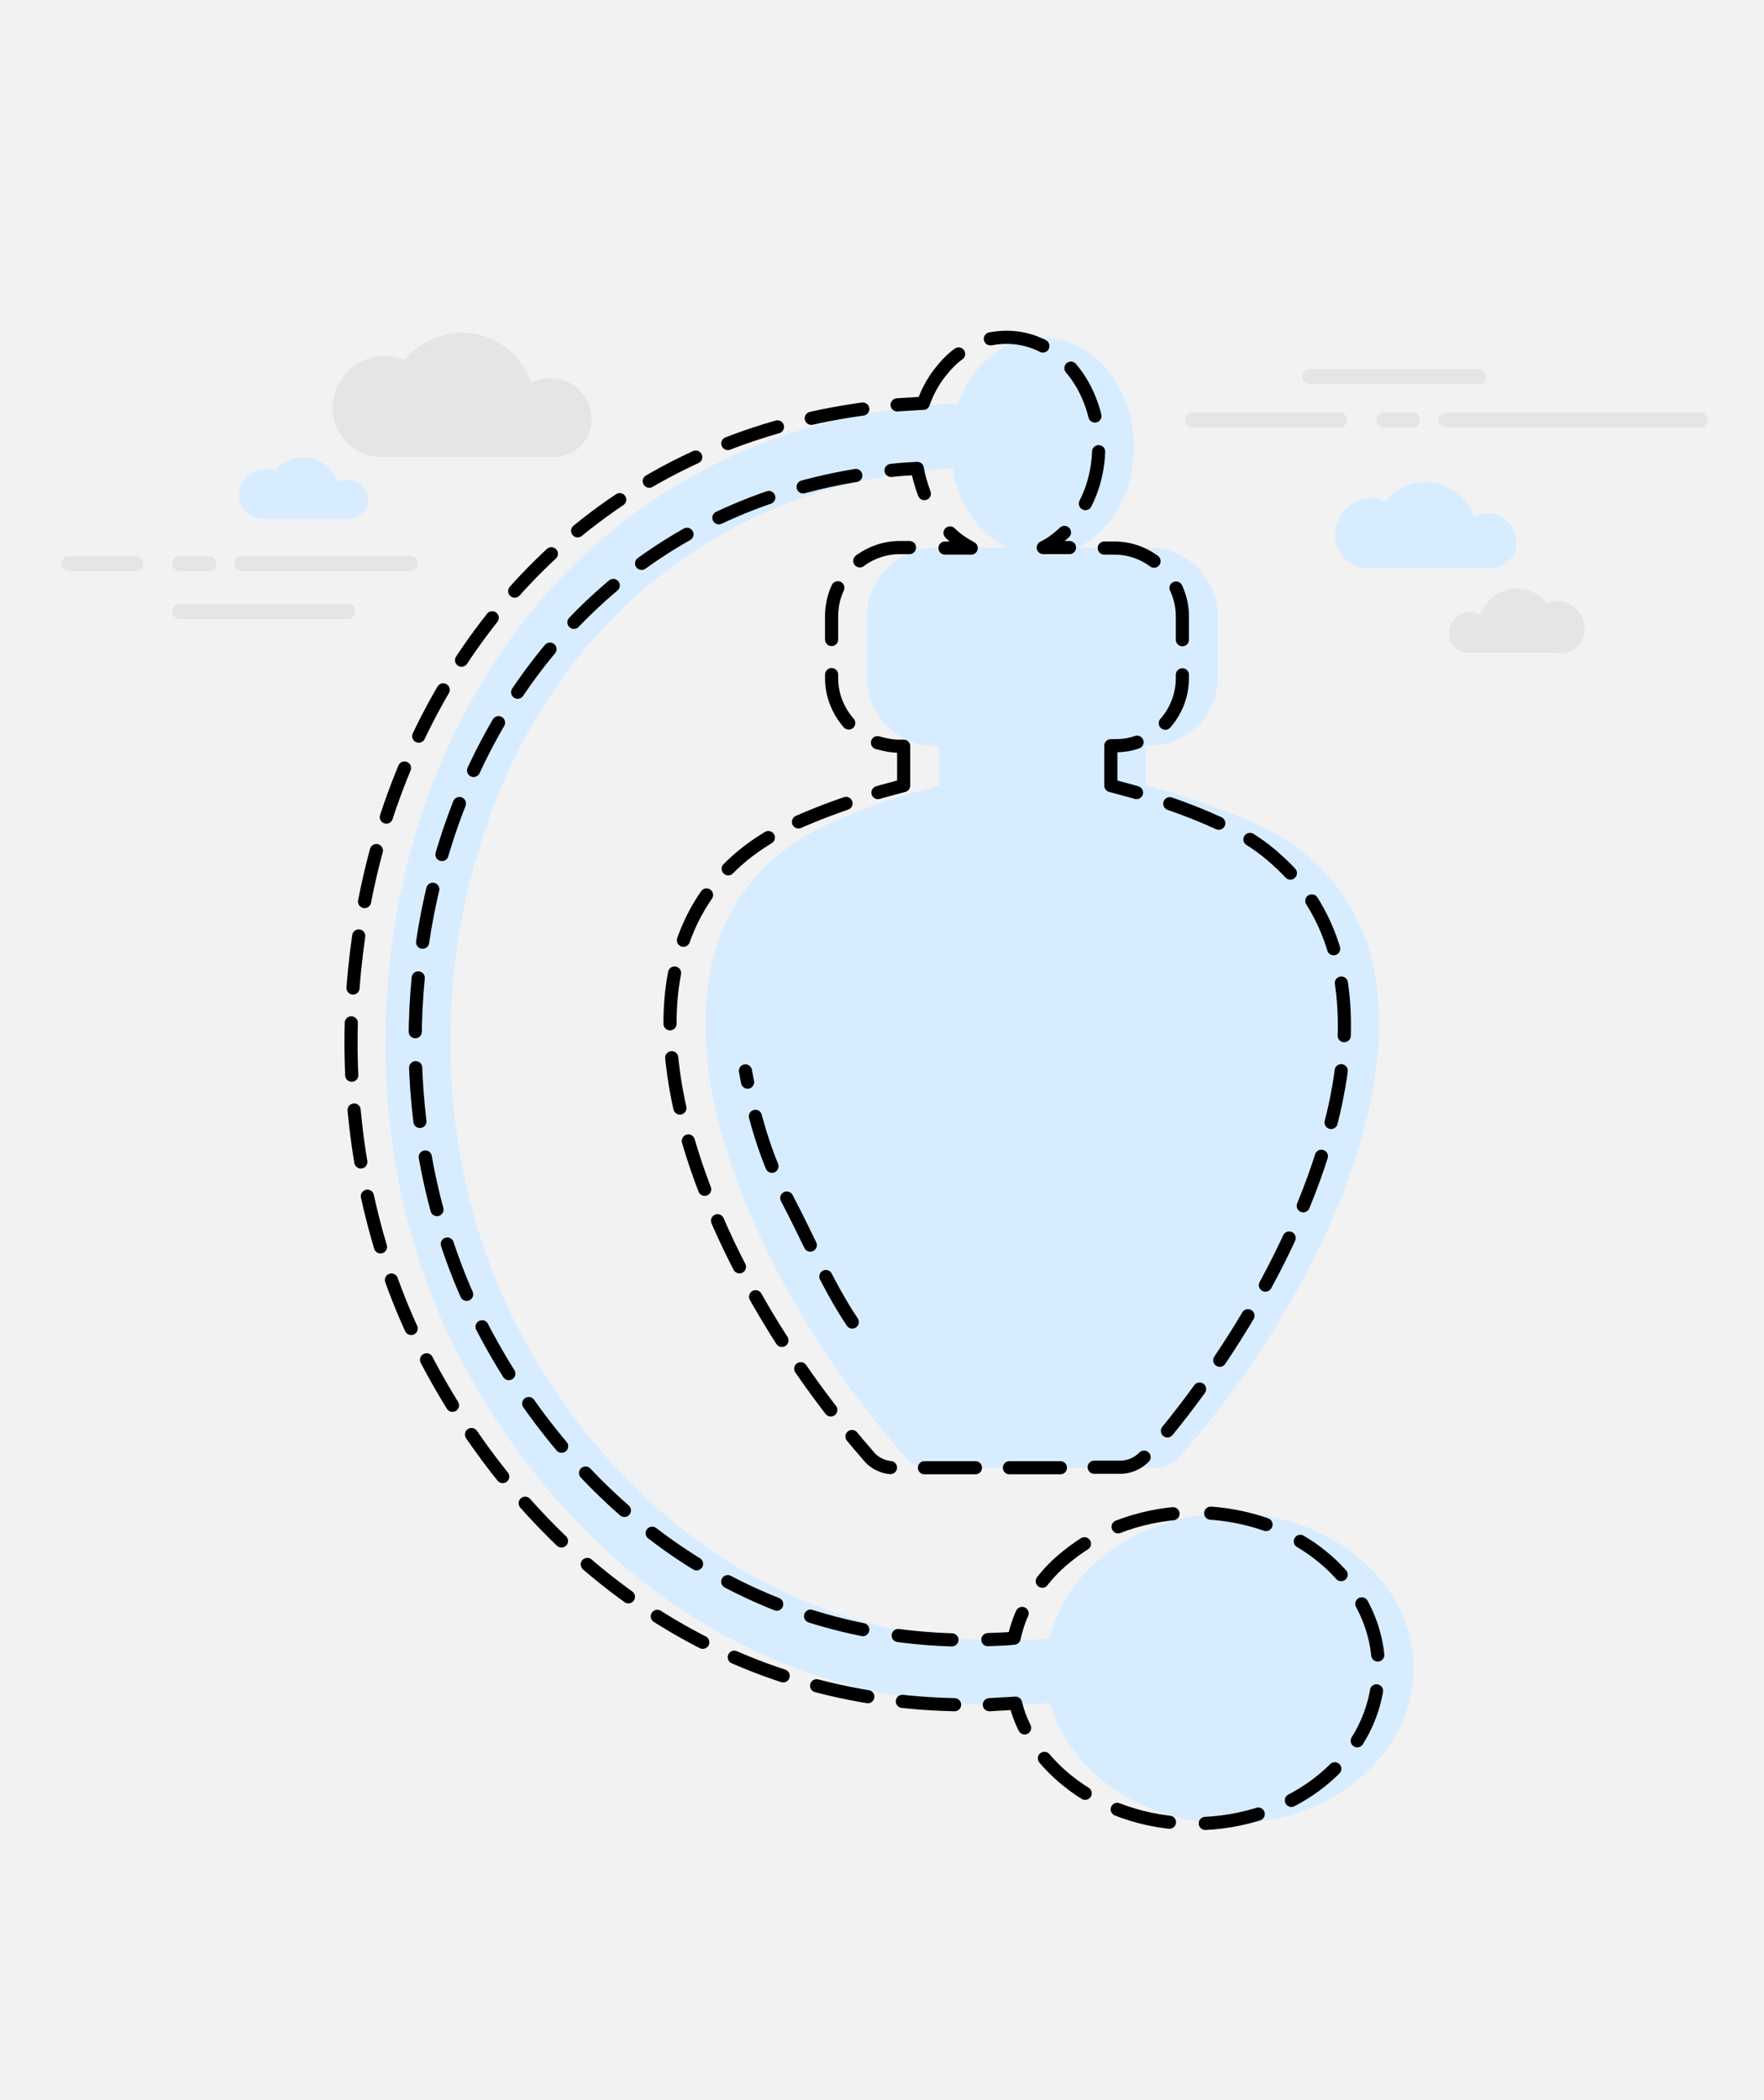 <svg id="svg_help_product_7" xmlns="http://www.w3.org/2000/svg" viewBox="0 0 350 416.5">
  <style>
    #svg_help_product_7 .st0{fill:#F2F2F2;} #svg_help_product_7 .st1{fill:#D7EDFF;} #svg_help_product_7 .st2{fill:#BC1200;} #svg_help_product_7 .st3{fill:#00E582;stroke:#000000;stroke-width:2;stroke-miterlimit:10;} #svg_help_product_7 .st4{fill:#6C6C6C;} #svg_help_product_7 .st5{fill:#00E582;} #svg_help_product_7 .st6{stroke:#000000;stroke-width:3;stroke-miterlimit:10;} #svg_help_product_7 .st7{fill:#AFAFAF;} #svg_help_product_7 .st8{fill:#DBCCA9;stroke:#000000;stroke-width:3;stroke-miterlimit:10;} #svg_help_product_7 .st9{fill:#E42320;} #svg_help_product_7 .st10{fill:#FFFFFF;} #svg_help_product_7 .st11{fill:#FFE400;} #svg_help_product_7 .st12{fill:#0080FF;} #svg_help_product_7 .st13{fill:#0067BC;} #svg_help_product_7 .st14{fill:#FFA100;} #svg_help_product_7 .st15{stroke:#000000;stroke-width:2;stroke-miterlimit:10;} #svg_help_product_7 .st16{fill:#444444;stroke:#000000;stroke-width:2;stroke-miterlimit:10;} #svg_help_product_7 .st17{fill:#C1003C;} #svg_help_product_7 .st18{fill:#FC004E;} #svg_help_product_7 .st19{fill:#8B00BF;} #svg_help_product_7 .st20{fill:#A100FF;} #svg_help_product_7 .st21{fill:none;stroke:#000000;stroke-width:3;stroke-linecap:round;stroke-linejoin:round;} #svg_help_product_7 .st22{fill:none;stroke:#000000;stroke-width:3;stroke-linecap:round;stroke-linejoin:round;stroke-dasharray:14.183,9.455;} #svg_help_product_7 .st23{fill:none;stroke:#000000;stroke-width:3;stroke-linecap:round;stroke-linejoin:round;stroke-dasharray:14.175,9.45;} #svg_help_product_7 .st24{fill:none;stroke:#000000;stroke-width:3;stroke-linecap:round;stroke-linejoin:round;stroke-dasharray:12.083,8.056;} #svg_help_product_7 .st25{fill:none;stroke:#000000;stroke-width:3;stroke-linecap:round;stroke-linejoin:round;stroke-miterlimit:10;stroke-dasharray:12,8;} #svg_help_product_7 .st26{fill:#E5E5E5;} #svg_help_product_7 .st27{fill:none;stroke:#E5E5E5;stroke-width:3;stroke-linecap:round;stroke-linejoin:round;stroke-miterlimit:10;} #svg_help_product_7 .st28{fill:#1D1E1C;} #svg_help_product_7 .st29{fill:#0093C6;} #svg_help_product_7 .st30{fill:url(#SVGID_1_);} #svg_help_product_7 .st31{fill:url(#SVGID_2_);} #svg_help_product_7 .st32{fill:#6DFCB5;} #svg_help_product_7 .st33{fill:none;stroke:#000000;stroke-width:3;stroke-miterlimit:10;} #svg_help_product_7 .st34{fill:#E0D500;} #svg_help_product_7 .st35{fill:none;stroke:#000000;stroke-width:3;stroke-linecap:round;stroke-linejoin:round;stroke-miterlimit:10;} #svg_help_product_7 .st36{opacity:0.25;} #svg_help_product_7 .st37{fill:none;stroke:#000000;stroke-width:2;stroke-miterlimit:10;} #svg_help_product_7 .st38{fill:none;stroke:#000000;stroke-width:3;stroke-linecap:round;stroke-linejoin:round;stroke-dasharray:14.316,9.544;} #svg_help_product_7 .st39{fill:none;stroke:#000000;stroke-width:3;stroke-linecap:round;stroke-linejoin:round;stroke-dasharray:14.636,9.757;} #svg_help_product_7 .st40{fill:none;stroke:#000000;stroke-width:3;stroke-linecap:round;stroke-linejoin:round;stroke-dasharray:13.835,9.223;} #svg_help_product_7 .st41{fill:none;stroke:#000000;stroke-width:3;stroke-linecap:round;stroke-linejoin:round;stroke-dasharray:14.601,9.734;} #svg_help_product_7 .st42{fill:none;stroke:#000000;stroke-width:3;stroke-linecap:round;stroke-linejoin:round;stroke-dasharray:14.872,9.915;} #svg_help_product_7 .st43{fill:none;stroke:#000000;stroke-width:3;stroke-linecap:round;stroke-linejoin:round;stroke-dasharray:13.774,9.182;} #svg_help_product_7 .st44{fill:none;stroke:#000000;stroke-width:3;stroke-linecap:round;stroke-linejoin:round;stroke-dasharray:14.685,9.79;} #svg_help_product_7 .st45{fill:none;stroke:#000000;stroke-width:3;stroke-linecap:round;stroke-linejoin:round;stroke-dasharray:14.324,9.549;} #svg_help_product_7 .st46{fill:none;stroke:#000000;stroke-width:3;stroke-linecap:round;stroke-linejoin:round;stroke-dasharray:12.437,8.291;} #svg_help_product_7 .st47{fill:none;stroke:#000000;stroke-width:3;stroke-linecap:round;stroke-linejoin:round;stroke-dasharray:9.627,6.418;} #svg_help_product_7 .st48{fill:none;stroke:#000000;stroke-width:3;stroke-linecap:round;stroke-linejoin:round;stroke-dasharray:9.298,6.198;} #svg_help_product_7 .st49{fill:none;stroke:#000000;stroke-width:3;stroke-linecap:round;stroke-linejoin:round;stroke-dasharray:10.317,6.878;} #svg_help_product_7 .st50{fill:none;stroke:#000000;stroke-width:3;stroke-linecap:round;stroke-linejoin:round;stroke-dasharray:9.294,6.196;} #svg_help_product_7 .st51{fill:none;stroke:#000000;stroke-width:3;stroke-linecap:round;stroke-linejoin:round;stroke-dasharray:9.552,6.368;} #svg_help_product_7 .st52{fill:none;stroke:#000000;stroke-width:3;stroke-linecap:round;stroke-linejoin:round;stroke-dasharray:10.171,6.781;} #svg_help_product_7 .st53{fill:none;stroke:#000000;stroke-width:3;stroke-linecap:round;stroke-linejoin:round;stroke-dasharray:9.277,6.184;} #svg_help_product_7 .st54{fill:none;stroke:#000000;stroke-width:3;stroke-linecap:round;stroke-linejoin:round;stroke-dasharray:9.71,6.473;} #svg_help_product_7 .st55{fill:none;stroke:#000000;stroke-width:3;stroke-linecap:round;stroke-linejoin:round;stroke-dasharray:12.461,8.307;} #svg_help_product_7 .st56{fill:none;stroke:#000000;stroke-width:3;stroke-linecap:round;stroke-linejoin:round;stroke-dasharray:12.235,8.156;} #svg_help_product_7 .st57{fill:none;stroke:#000000;stroke-width:2.609;stroke-linecap:round;stroke-linejoin:round;} #svg_help_product_7 .st58{fill:none;stroke:#000000;stroke-width:2.609;stroke-linecap:round;stroke-linejoin:round;stroke-dasharray:10.462,6.975;} #svg_help_product_7 .st59{fill:none;stroke:#000000;stroke-width:2.609;stroke-linecap:round;stroke-linejoin:round;stroke-dasharray:10.255,6.837;} #svg_help_product_7 .st60{fill:none;stroke:#000000;stroke-width:2.609;stroke-linecap:round;stroke-linejoin:round;stroke-dasharray:11.555,7.703;} #svg_help_product_7 .st61{fill:none;stroke:#000000;stroke-width:2.609;stroke-linecap:round;stroke-linejoin:round;stroke-miterlimit:10;stroke-dasharray:10.437,6.958;} #svg_help_product_7 .st62{fill:none;stroke:#000000;stroke-width:2.609;stroke-linecap:round;stroke-linejoin:round;} #svg_help_product_7 .st63{fill:none;stroke:#000000;stroke-width:2.609;stroke-linecap:round;stroke-linejoin:round;stroke-dasharray:10.442,6.961;} #svg_help_product_7 .st64{fill:none;stroke:#000000;stroke-width:2.609;stroke-linecap:round;stroke-linejoin:round;stroke-dasharray:10.696,7.131;} #svg_help_product_7 .st65{fill:none;stroke:#000000;stroke-width:2.609;stroke-linecap:round;stroke-linejoin:round;stroke-dasharray:11.235,7.49;} #svg_help_product_7 .st66{fill:none;stroke:#000000;stroke-width:2.609;stroke-linecap:round;stroke-linejoin:round;stroke-dasharray:10.693,7.129;} #svg_help_product_7 .st67{fill:none;stroke:#000000;stroke-width:2.609;stroke-linecap:round;stroke-linejoin:round;stroke-dasharray:10.384,6.923;} #svg_help_product_7 .st68{fill:none;stroke:#000000;stroke-width:2.609;stroke-linecap:round;stroke-linejoin:round;stroke-dasharray:10.709,7.139;} #svg_help_product_7 .st69{fill:none;stroke:#000000;stroke-width:2.609;stroke-linecap:round;stroke-linejoin:round;stroke-dasharray:10.437,6.958;} #svg_help_product_7 .st70{fill:none;stroke:#000000;stroke-width:2.609;stroke-linecap:round;stroke-linejoin:round;stroke-dasharray:10.466,6.977;} #svg_help_product_7 .st71{fill:none;stroke:#000000;stroke-width:2.609;stroke-linecap:round;stroke-linejoin:round;stroke-dasharray:10.117,6.745;} #svg_help_product_7 .st72{fill:none;stroke:#000000;stroke-width:2.609;stroke-linecap:round;stroke-linejoin:round;stroke-miterlimit:10;stroke-dasharray:10.437,6.958;} #svg_help_product_7 .st73{fill:none;stroke:#000000;stroke-width:2.339;stroke-linecap:round;stroke-linejoin:round;stroke-miterlimit:10;stroke-dasharray:9.358,6.239;} #svg_help_product_7 .st74{fill:none;stroke:#000000;stroke-width:3;stroke-linecap:round;stroke-linejoin:round;stroke-dasharray:13.984,9.323;} #svg_help_product_7 .st75{fill:none;stroke:#000000;stroke-width:3;stroke-linecap:round;stroke-linejoin:round;stroke-dasharray:11.872,7.915;} #svg_help_product_7 .st76{fill:none;stroke:#000000;stroke-width:3;stroke-linecap:round;stroke-linejoin:round;stroke-dasharray:11.845,7.897;} #svg_help_product_7 .st77{fill:none;stroke:#000000;stroke-width:3;stroke-linecap:round;stroke-linejoin:round;stroke-dasharray:12.067,8.045;} #svg_help_product_7 .st78{fill:none;stroke:#000000;stroke-width:3;stroke-linecap:round;stroke-linejoin:round;stroke-dasharray:10.42,6.946;} #svg_help_product_7 .st79{fill:none;stroke:#000000;stroke-width:3;stroke-linecap:round;stroke-linejoin:round;stroke-dasharray:12.505,8.337;} #svg_help_product_7 .st80{fill:none;stroke:#000000;stroke-width:3;stroke-linecap:round;stroke-linejoin:round;stroke-dasharray:11.578,7.719;}
  </style>
  <path class="st0" d="M0 0h350v416.5H0z"/>
  <path class="st26" d="M75.6 90.6c-5.2 0-9.5-4.2-9.6-9.5V81c0-5.7 4.6-10.4 10.3-10.4 1.4 0 2.8.3 4 .8C83 68.1 87.1 66 91.7 66c6.4 0 11.7 4.1 13.7 9.9 1.1-.6 2.4-.9 3.8-.9 4.5 0 8.2 3.7 8.2 8.3 0 4-3.3 7.3-7.4 7.3H75.6z"/>
  <path class="st1" d="M52.2 102.9c-2.6 0-4.8-2.1-4.8-4.7 0-2.9 2.3-5.2 5.2-5.2.7 0 1.4.1 2 .4 1.3-1.7 3.4-2.7 5.6-2.7 3.2 0 5.9 2.1 6.8 4.9.6-.3 1.2-.5 1.9-.5 2.3 0 4.1 1.9 4.1 4.1 0 2-1.7 3.7-3.7 3.7H52.2z"/>
  <path class="st26" d="M309.4 129.7c2.8 0 5-2.2 5-5 0-3-2.4-5.5-5.4-5.5-.7 0-1.5.2-2.1.4-1.4-1.7-3.5-2.9-5.9-2.9-3.3 0-6.2 2.2-7.2 5.2-.6-.3-1.3-.5-2-.5-2.4 0-4.3 1.9-4.3 4.3 0 2.1 1.7 3.8 3.9 3.8h18z"/>
  <path class="st1" d="M271.6 112.8c-3.7 0-6.7-3-6.7-6.7 0-4 3.2-7.3 7.2-7.3 1 0 1.9.2 2.8.6 1.9-2.3 4.7-3.8 7.9-3.8 4.5 0 8.3 2.9 9.6 6.9.8-.4 1.7-.7 2.7-.7 3.2 0 5.8 2.6 5.8 5.8 0 2.8-2.3 5.1-5.2 5.1h-24.1z"/>
  <path class="st27" d="M81.4 111.8H48M41.4 111.8h-5.7M26.9 111.8H13.7M337.3 83.3h-50.4M280.2 83.3h-5.6M265.8 83.3h-29.2M69 121.3H35.7M293.3 74.7h-33.4"/>
  <g>
    <path class="st1" d="M179.1 288.4c-10.4-11.9-20.4-26.6-27.6-41.7-6.6-13.9-11-28.1-11.5-41.1-.6-13.9 3.3-26.2 13.3-35.1 2.8-2.5 6.2-4.7 10-6.6 1.6-.8 10.3-4.8 21.9-7.8l1.1-.3V148h-.8c-3.7 0-7.1-1.5-9.5-4-2.4-2.5-4-5.8-4-9.5v-12.3c0-3.7 1.5-7.1 4-9.6 2.4-2.4 5.8-4 9.5-4h14.2c-2.4-1.2-4.5-3-6.3-5.3-2.2-2.9-3.7-6.4-4.4-10.4-49.1 3-80.5 34.3-93.1 72.7-5.3 16-7.4 33.4-6.2 50.4 1.2 16.9 5.7 33.5 13.5 48.2 17.6 33.1 52.4 64.7 105.1 60.8 1.4-6.4 5.2-12 10.5-16.3 6.5-5.3 15.5-8.6 25.3-8.6s18.7 3.3 25.2 8.6c6.9 5.6 11.2 13.4 11.2 22.2 0 8.7-4.3 16.6-11.2 22.2-6.5 5.3-15.5 8.6-25.3 8.6s-18.8-3.3-25.3-8.6c-5-4.1-8.7-9.3-10.3-15.3-58.2 4.2-96.9-30.4-116.7-67.6-8.7-16.3-13.6-34.6-14.9-53.3-1.3-18.6 1-37.6 6.8-55.3 14.4-43.4 50-78.8 106.1-81.6h.4c.8-2.3 1.9-4.3 3.3-6.1 3.3-4.3 8.1-7 13.4-7 5.3 0 10.1 2.7 13.4 7 2.9 3.8 4.8 9.1 4.8 14.7 0 5.7-1.8 10.9-4.8 14.7-1.7 2.3-3.9 4.1-6.3 5.3h14.2c3.7 0 7 1.5 9.5 4 2.4 2.4 4 5.8 4 9.5v12.3c0 3.7-1.5 7.1-4 9.6-.2.1-.3.3-.5.4-2.4 2.2-5.6 3.5-9 3.5h-.8v7.9l1.1.3c11.6 3 20.3 7 21.9 7.8 3.9 1.8 7.2 4 10 6.6 10 8.9 13.8 21.2 13.3 35.1-.5 12.9-4.9 27.2-11.5 41.1-7.3 15.3-17.4 30.2-28 42.2-1.3 1.4-3 2.2-4.8 2.2h-45c-2.1 0-4-1.1-5.2-2.7z"/>
    <path class="st62" d="M174.2 157.2c1.3-.4 2.6-.7 4-1.1l1.1-.3V148h-.8c-1.5 0-3-.3-4.4-.7"/>
    <path class="st63" d="M168.4 143.4c-2.1-2.4-3.4-5.5-3.4-8.9v-12.3c0-3.7 1.5-7.1 4-9.6 2.4-2.4 5.8-4 9.5-4h5.5"/>
    <path class="st62" d="M187.5 108.7h5.2c-1.5-.8-3-1.8-4.2-3M183.4 97.9c-.6-1.6-1.1-3.3-1.4-5-1.8.1-3.5.2-5.2.4"/>
    <path class="st64" d="M169.8 94.3c-42.1 7-69.3 36.3-80.9 71.3-5.3 16-7.4 33.4-6.2 50.4 1.2 16.9 5.7 33.5 13.5 48.2 16.6 31.3 48.5 61.1 96.3 61.1"/>
    <path class="st62" d="M196 325.2c1.7-.1 3.5-.1 5.2-.3.4-1.7.9-3.4 1.6-4.9"/>
    <path class="st65" d="M206.8 313.6c1.4-1.8 3.1-3.5 5-5 6.5-5.3 15.5-8.6 25.3-8.6 6.4 0 12.4 1.4 17.7 3.8"/>
    <path class="st62" d="M258 305.7c1.5.9 3 1.9 4.3 3 1.4 1.1 2.6 2.3 3.8 3.6"/>
    <path class="st66" d="M270.2 318.1c2.1 3.9 3.3 8.2 3.3 12.8 0 8.7-4.3 16.6-11.2 22.2-6.5 5.3-15.5 8.6-25.3 8.6s-18.8-3.3-25.3-8.6c-2.6-2.1-4.9-4.6-6.7-7.3"/>
    <path class="st62" d="M203.3 342.7c-.8-1.6-1.4-3.2-1.8-4.9-1.8.1-3.5.2-5.2.3"/>
    <path class="st67" d="M189.4 338.1c-51.5-1.1-86.2-33.3-104.5-67.9-8.7-16.3-13.6-34.6-14.9-53.3-1.3-18.6 1-37.6 6.8-55.3 13.7-41.2 46.5-75.2 97.8-80.9"/>
    <path class="st62" d="M178 80.3l4.8-.3h.4c.8-2.3 1.9-4.3 3.3-6.1 1.1-1.4 2.3-2.7 3.7-3.7"/>
    <path class="st68" d="M196.5 67.2c1.1-.2 2.2-.3 3.3-.3 5.3 0 10.1 2.7 13.4 7 2.9 3.8 4.8 9.1 4.8 14.7 0 5.5-1.7 10.5-4.5 14.3"/>
    <path class="st62" d="M211.2 105.6c-1.3 1.2-2.7 2.3-4.2 3h5.2"/>
    <path class="st69" d="M219.1 108.7h2c3.7 0 7 1.5 9.5 4 2.4 2.4 4 5.8 4 9.5v12.3c0 3.7-1.5 7.1-4 9.6-.2.1-.3.3-.5.4-.5.4-1 .9-1.6 1.2"/>
    <path class="st62" d="M225.6 147.2c-1.4.5-2.8.7-4.4.7h-.8v7.9l1.1.3c1.4.4 2.7.7 4 1.1"/>
    <path class="st70" d="M232.1 159.4c6.1 2.1 10.2 4.1 11.3 4.6 3.9 1.8 7.2 4 10 6.6 10 8.9 13.8 21.2 13.3 35.1-.5 12.9-4.9 27.2-11.5 41.1-6.8 14.3-16 28.1-25.8 39.7"/>
    <path class="st62" d="M227 289c-1.3 1.3-3 2-4.7 2h-5.2"/>
    <path class="st71" d="M210.4 291.1h-33.1c-2.1 0-4-1-5.2-2.6-10.4-11.9-20.4-26.6-27.6-41.7-6.6-13.9-11-28.1-11.5-41.1-.6-13.9 3.3-26.2 13.3-35.1 2.8-2.5 6.2-4.7 10-6.6 1.2-.6 6.8-3.2 14.7-5.7"/>
    <path class="st72" d="M169.1 262.2c-5.2-7.8-8.3-15.7-13-24.6-4.4-8.3-6.7-16.9-8.2-25.2"/>
  </g>
</svg>
